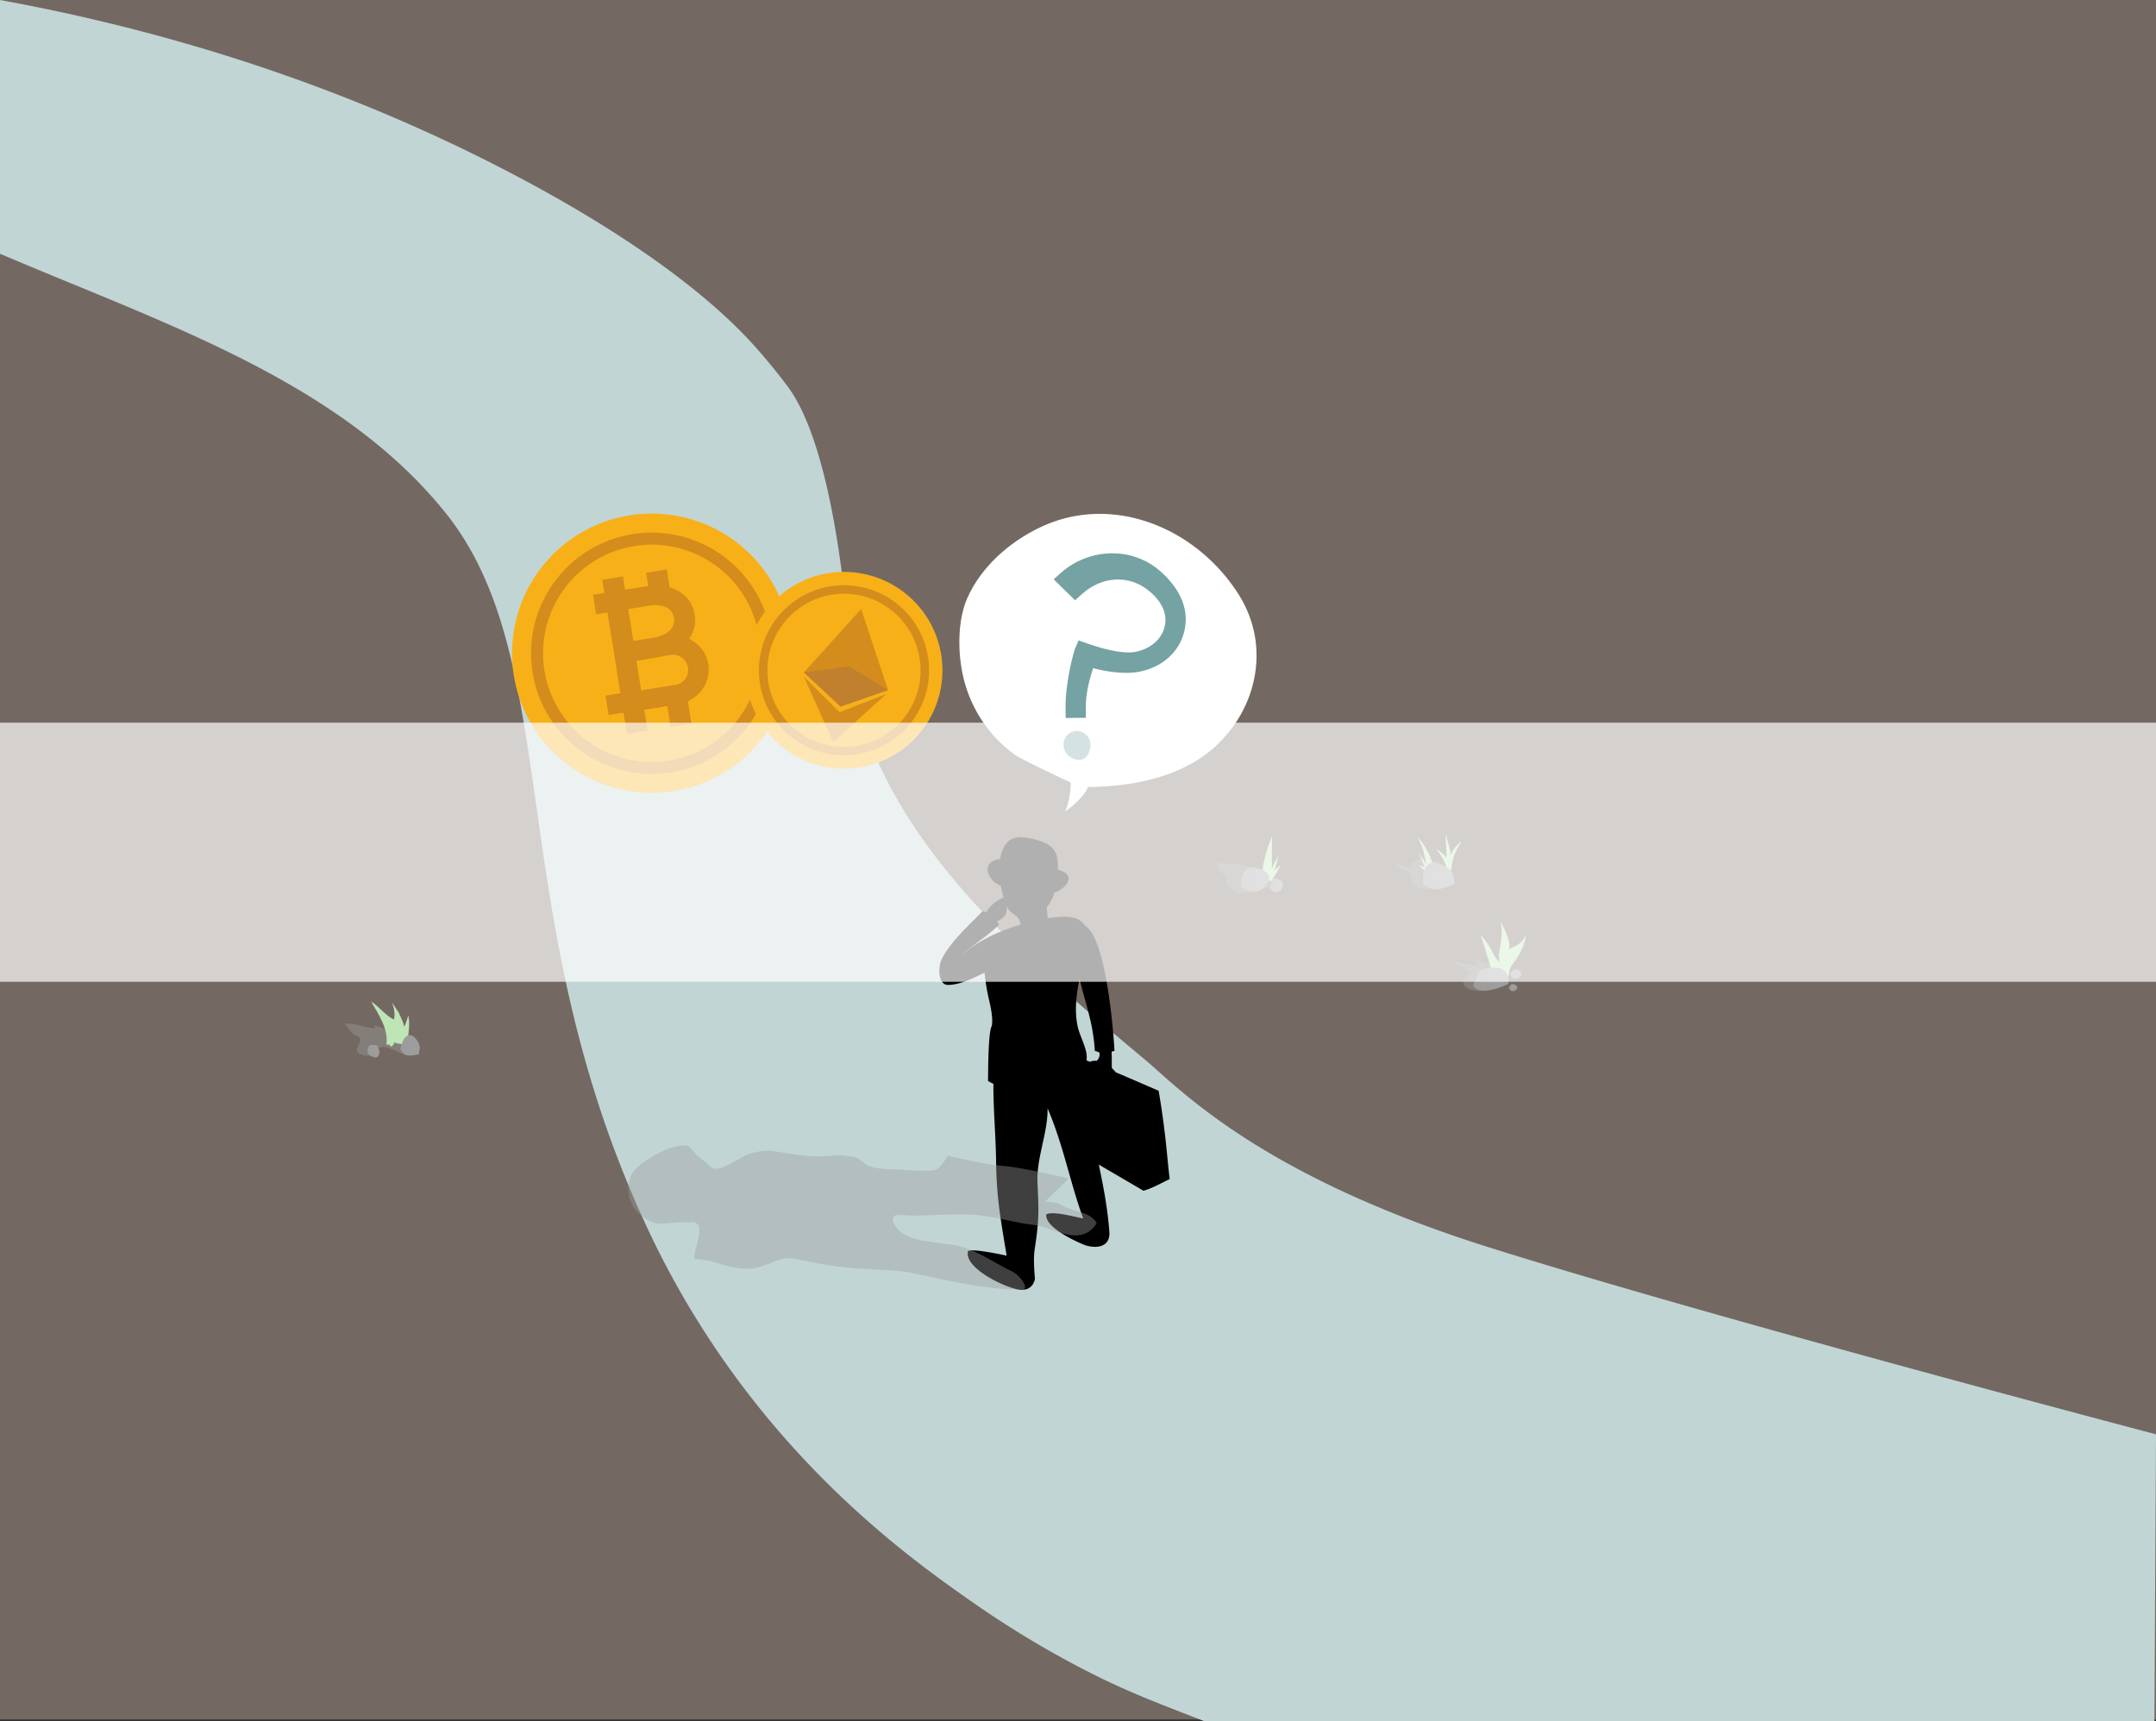 <svg xmlns="http://www.w3.org/2000/svg" viewBox="0 0 1280 1022"><rect x="0" y="0" width="1280" height="1022" fill="#333333" stroke="none"/><defs><style>.cls-1{isolation:isolate;}.cls-2{fill:#736962;}.cls-3,.cls-5,.cls-6{fill:#9d9d9d;}.cls-3{opacity:0.4;}.cls-3,.cls-6{mix-blend-mode:multiply;}.cls-4{fill:#bee5b6;}.cls-6{opacity:0.29;}.cls-7{fill:#c1d5d5;}.cls-8{fill:#f8b018;}.cls-9{fill:#d48c1c;}.cls-10{fill:#c0802d;}.cls-11,.cls-13{fill:#fff;}.cls-12{fill:#75a2a2;}.cls-13{fill-rule:evenodd;opacity:0.69;}</style></defs><title>Asset 13</title><g class="cls-1"><g id="Layer_2" data-name="Layer 2"><g id="Layer_1-2" data-name="Layer 1"><rect class="cls-2" width="1280" height="1021"/><path class="cls-3" d="M759.08,529.55c-2.56.18-4.42-1.78-6.86-2.06s-5,1.21-7.44,1.9c-5.08,1.46-13.44,1.82-16.21-4.07-.85-1.8-.33-3.38-1.43-5.15s-4-3.42-4.5-5.52c-.76-3.29,5-1.86,7.44-1.75a46.39,46.39,0,0,1,9,.88c4.32,1.06,9.08,1.85,13,4C754.57,519.12,759.39,523.71,759.08,529.55Z"/><path class="cls-4" d="M755.11,513.54c0-5.65,0-11.3.09-16.95-3.05,7.14-6.37,17.62-5.78,25.77,3.73-1.6,1.58.67,5.46.73,1.71-2.8,4.38-6.47,5.4-9.69-1.08,1.22-2.59,2.49-3.9,3.69,1.63-3.45,1.77-6.38,2.76-9.42-1.13,2.3-3,5.05-4,8.06C755.1,515,755.1,514.27,755.11,513.54Z"/><path class="cls-5" d="M737.27,526.62s-1.53-4.15,1.63-9.25c1.52-1.67,2.36-2.57,6.06-2.12,12.85,2.09,9.08,11.58,1.18,14.26C739.73,529.29,737.27,526.62,737.27,526.62Z"/><path class="cls-6" d="M743,515.14c-2.13.06-2.92.9-4.13,2.23-3.16,5.1-1.63,9.25-1.63,9.25s2.46,2.67,8.87,2.89a13.28,13.28,0,0,0,2-.87C744.55,524.82,741.18,520.06,743,515.14Z"/><path class="cls-5" d="M761.59,524.06a6.26,6.26,0,0,0-4.24-2.43c-1.08.07-1.66.11-2.41,1.79-2.38,6,2.5,7.66,5.61,5.28A6.79,6.79,0,0,0,761.59,524.06Z"/><path class="cls-6" d="M758.12,521.8a5.47,5.47,0,0,0-.77-.17c-1.08.07-1.66.11-2.41,1.79-2.11,5.34,1.47,7.22,4.47,5.94C758.2,527,757.43,524.26,758.12,521.8Z"/><path class="cls-3" d="M588.57,653.11c-4.64,0-11.38.53-15.68-.91a4.93,4.93,0,0,0,0,2.26,25.71,25.71,0,0,1,6.45,2.49c-3.46,1.09-1.36,5.11.75,6.57,3,2.07,5.37.08,8.21-.38,2.21-.35,7,1.4,7.91-1.91.54-1.93-3-6.24-4.27-7.65"/><path class="cls-4" d="M592.39,654.37c1.3-2.21,3.8-5.49,4.55-7.3.69,2.52-1,9.62-1.19,11.55-1.58.69-1.72-.34-4.54,0-2.34.28-4.67,1.31-5.44.15.23-6.14,2.89-11.67,5.82-17.11-.5,4.54.07,9.33.22,13.79A11,11,0,0,1,592.39,654.37Z"/><path class="cls-5" d="M590.19,656.53a4.54,4.54,0,0,0-5.54-1.07c-3.84,1.67-5.76,3-2.55,7.48a.94.94,0,0,0,.4.34l3.56,1.41a3.13,3.13,0,0,0,1.69-.23c1.19-.73,3.49-2.22,4.09-3.78a1,1,0,0,0,0-.61A7.31,7.31,0,0,0,590.19,656.53Z"/><path class="cls-6" d="M585.36,655.2a5.08,5.08,0,0,0-.71.26c-3.84,1.67-5.76,3-2.55,7.48a.94.94,0,0,0,.4.34l3.56,1.41a3.45,3.45,0,0,0,.73,0l-.61-.6A13.49,13.49,0,0,1,585.36,655.2Z"/><path class="cls-5" d="M595.87,658a2.42,2.42,0,0,1,2.76,1.56c1.18,2.29,1.63,3.66-1.15,4.71a.45.45,0,0,1-.28,0l-2-.64a1.88,1.88,0,0,1-.68-.76,7.68,7.68,0,0,1-.64-3.44.69.69,0,0,1,.16-.32A3.59,3.59,0,0,1,595.87,658Z"/><path class="cls-3" d="M243.39,626.81c-7-.19-13.7-8.15-19.6-3.82-2.71,2-4.17,5.17-9.09,3.24-6.3-2.49,0-5.29-.95-9.22-.56-2.29-2.58-1.79-4.31-3.2s-3.4-4.29-4.74-6c6.48-.45,11.76,2.69,18.07,2.72-.08-.47-.17-1.19-.24-1.7,4.93,2.15,29.9,6.56,22.67,16.44C244.8,624.9,244.51,624.46,243.39,626.81Z"/><path class="cls-5" d="M218.24,623.64a3.34,3.34,0,0,0,2.09,3.48c2.66,1.2,4.21,1.58,5-2.39a.73.73,0,0,0,0-.39l-.89-2.76a.92.92,0,0,0-.6-.67c-.93-.23-3.17-.69-4.24-.23a.8.8,0,0,0-.32.29A5.5,5.5,0,0,0,218.24,623.64Z"/><path class="cls-6" d="M222.66,620.68a6.43,6.43,0,0,0-3.12,0,.8.8,0,0,0-.32.29,5.5,5.5,0,0,0-1,2.67,3.34,3.34,0,0,0,2.09,3.48,12,12,0,0,0,1.8.69C221.55,625.27,221.23,622.52,222.66,620.68Z"/><path class="cls-4" d="M232.81,595.43c.95,2.72,2,6.5,1.07,10-5-2.36-8.75-7.67-13.58-10.75,4.37,7.56,10.43,16.33,9.09,25.63h1.54l1.65,1.29c.7-1.66,1.37-.74,1.43-2.7,2.52,1.43,4.32.21,6.83,2.59,1.89-5.67,2.67-14.47,1.54-18.54-.18.3-.95,4.37-2.48,6.73-.47-2.93-2-5.55-3.19-8.38C235.91,600,232.78,595.35,232.81,595.43Z"/><path class="cls-5" d="M249.28,621.68c-1-5.19-8.21-13.23-11.54,1,2.26,5.68,6.84,4,10.92,3.36Z"/><path class="cls-6" d="M242.62,614.75c-1.82.39-3.62,2.59-4.88,8,1.5,3.78,4,4.28,6.75,4A16.89,16.89,0,0,1,242.62,614.75Z"/><path class="cls-3" d="M624.43,758.29c-5.95-.37-21.28-5.85-12-13.38,3.35-2.7,10.07-3.29,14.36-2.4,2.88.6,5.68,2.18,5.77,5.74.11,4.66-5,5.89-8.64,7.17"/><path class="cls-5" d="M639,744.59c-6.83-5.29-27.54-8-19.64,12.63,9.54,4.66,16.1-1.92,22.8-6.69Z"/><path class="cls-3" d="M851.69,528.25c-3.67,0-10.53-.44-12.94-3.39-1.43-1.75-.27-4.18-1.63-6-2.08-2.77-6.82-1.87-8.3-5.69,1.83.17,11.52,4.15,7.87-1.3a17,17,0,0,0,3.78.18c-.15-.45,0-1.21-.2-1.7,4.85.25,14.36.87,18.32,4.26S860.87,529.12,851.69,528.25Z"/><path class="cls-4" d="M858.4,514.38c-.66-2.86-2.53-6.28-5.61-10,2.86,1.21,5.4,3.87,5.83,5.18.63-3.37-.88-10.14-.11-14.54.77,5.29,2.82,8.88,2.76,12.77a15.94,15.94,0,0,1,6.71-8.15,31.23,31.23,0,0,0-6.27,16c-.19,2.24-1.32,2.75-2.43,1.87A17.05,17.05,0,0,1,858.4,514.38Z"/><path class="cls-4" d="M846.44,511.5c-1.16-5.43-1.85-9.23-5-14.49,5,4.54,9.43,14.23,10.67,22.17-2.9-1-.95.87-3.62,1.49-1.75-2.45-3.94-5.49-6.81-7.17,1,1,3.41.64,4.56,1.61-1.82-3.09-2.51-5.89-3.81-8.68a78.25,78.25,0,0,1,4.42,7.18Z"/><path class="cls-5" d="M862.71,519.06c-3.93-6.19-19-13.77-17.82,5.44,6.12,6.37,12.62,2.57,18.81.33Z"/><path class="cls-6" d="M852,512.26c-4.13-.3-7.65,2.59-7.07,12.24A10.18,10.18,0,0,0,853.5,528C850.25,523.86,850.47,517.7,852,512.26Z"/><path class="cls-3" d="M886.55,587.3c-3.88,1.3-9.7,1.63-13.66.29-2.07-.69-4.37-2.48-4-5,.26-1.9,2.8-2.94,3.14-4.7.66-3.38-7.29-3.52-8.75-6.77,4.22-.09,9.83,3.16,14,1.62a8.39,8.39,0,0,0-2.09-3.4c2.38,1.38,5.46,1.86,8.06,2.76s5.15.45,7.46,1.52c4.92,2.28,3.3,5.1,1,8.43C890.67,583.51,887.35,588.69,886.55,587.3Z"/><path class="cls-5" d="M898.12,580.77a2.67,2.67,0,0,0,3.27-.06c1.94-1.39,2.85-2.34.43-4.49a.65.65,0,0,0-.27-.15l-2.28-.49a.73.73,0,0,0-.71.15,7.38,7.38,0,0,0-1.94,2.91.74.74,0,0,0,.06.35A4.35,4.35,0,0,0,898.12,580.77Z"/><path class="cls-5" d="M897,588.16a2,2,0,0,0,2.44,0c1.45-1,2.12-1.75.32-3.35a.56.56,0,0,0-.2-.11l-1.7-.37a.57.57,0,0,0-.53.11,5.48,5.48,0,0,0-1.44,2.18.45.45,0,0,0,0,.25A3.26,3.26,0,0,0,897,588.16Z"/><path class="cls-4" d="M890.72,546.19c2.71,12.41-2.07,17.51-.47,25.16-3.83-3.19-5.7-11.3-11.18-15.76,4.48,12.32,5.94,22.17,9.86,25.42,1.39,1.15,5.65,3.09,6.94-2.69a10.38,10.38,0,0,1,2.12-5.71c2.8-3.36,8.29-12.2,7.73-17.91-1.23,6.38-8.93,7.92-10.08,9.06C898.05,559.42,890.58,547.17,890.72,546.19Z"/><path class="cls-5" d="M895,579.14c-2.9-7.93-16.11-3.12-16.11-3.12s-5.26,10.12-4.08,9.38c3.12,5.35,15.18,1.8,20.68-1.22A11.55,11.55,0,0,0,895,579.14Z"/><path class="cls-6" d="M883.93,574.8a28.18,28.18,0,0,0-5,1.22s-5.26,10.12-4.08,9.38c1.78,3.06,6.48,3.2,11.21,2.21-2.78-3.1-3.41-7.6-3.41-11.48Z"/><path class="cls-4" d="M528.45,614.55a52.61,52.61,0,0,0-3.18,4.85c-2.86-4.4-5.29-9.26-7.67-13.72,2.82,9.21,5.4,17.67,5,27.52a3.64,3.64,0,0,0,3.66-.3c1.54,1,1.65-.58,3,.46a20.73,20.73,0,0,0,5.37-16.56c-1.08,2-3,4.13-4,6.62.44-4.08-.15-8.38-.29-12.36A14.31,14.31,0,0,1,528.45,614.55Z"/><path class="cls-5" d="M507.06,634c5-4.72,24.36-10.49,22.9,4.15-7.87,4.84-16.22,1.95-24.17.25Z"/><path class="cls-3" d="M520.68,641.63c-5.46,0-10.7.06-15.79-1.79-3.43-1.25-9.95-6-2.93-7.41-1-2-2.65-4-3.7-6a20.84,20.84,0,0,0,6.5,2.28c-.67-.81-1-2-1.62-2.8,5.77,1.25,24.22.09,19.21,3.09-1.19.71-1.82,2.08-2.78,6.13C519,637.4,522.83,642.94,520.68,641.63Z"/><path class="cls-5" d="M552.09,662.69c1.31-3.21,4.75-5.14,10.91-3.85,10.1,2.11,15.6,4,13.4,14a1.34,1.34,0,0,1-.52.79l-6.26,3.91a7.85,7.85,0,0,1-3.91.06c-3.34-1.05-9.9-3.28-12.85-6.18a2.91,2.91,0,0,1-.72-1.19A11.3,11.3,0,0,1,552.09,662.69Z"/><path class="cls-3" d="M554,660.91c-4.27,0-6.56-.63-10.08,1.76s-4.71,6.48-1.85,9.67c3.39,3.75,31.67,7.36,26.27,2.6S557,664.21,554,660.91Z"/><path class="cls-5" d="M350.1,603.32c2-6,11.06-.89,11.06-.89s3.65,8.6,2.84,7.89c-2.12,4-10.43-.07-14.22-3A10.27,10.27,0,0,1,350.1,603.32Z"/><path class="cls-3" d="M354.47,604.18c-3.08-1.83-14.62-4-9.58,3.13,2.19,3.09,10.09,3.65,13.33,4-1.84-3.27-3.86-7.87-7.26-9"/><path class="cls-5" d="M440.67,735.8s-.35-2.21-3.57-3.75a4.09,4.09,0,0,0-4,.44c-6.56,3.9-1.73,7.27,3.44,6.64C440.06,737.56,440.67,735.8,440.67,735.8Z"/><path class="cls-5" d="M439.7,731.41a11.37,11.37,0,0,1-.72-9c1-1.77,1.51-2.73,4.93-2.77,12,.37,10.88,9.82,4.43,13.36C442.53,733.63,439.7,731.41,439.7,731.41Z"/><path class="cls-3" d="M441.48,720.52c-4.42,0-8.17,2.9-5.48,9-1.92.37-8.16,1.81-7.24,4.28,3.47,9.38,3.43,1.5,6.34.13C439.54,731.82,446.58,737.09,441.48,720.52Z"/><path class="cls-7" d="M883.49,740.53c-136.42-43.06-183.11-94.09-204.16-111.67C603.77,565.75,509.85,487.32,504,383c0,0-6.31-112.58-36-153-9.84-13.39-21-25.6-21-25.6s-2-2.16-4-4.28c-15.31-16.1-55.46-53.92-144.57-99.87C234.9,67.46,135.06,24.67,0,0V150.66c96.36,41.26,201.26,75.2,264.38,153.7,70.89,88.18,34.09,237.57,117.73,420.08,1.69,3.68,3.09,6.73,5.22,11.14,59.6,123.22,149.48,187.54,189.91,215.73a576,576,0,0,0,78.08,46c19.06,9.19,36.33,15.68,59.6,24.74h564.15l.93-170.34S1014.58,781.91,883.49,740.53Z"/><circle class="cls-8" cx="387.89" cy="390.54" r="62.41" transform="translate(-67.06 80.69) rotate(-10.94)"/><path class="cls-8" d="M468.82,374.91A82.92,82.92,0,1,1,373.91,306,82.91,82.91,0,0,1,468.82,374.91Z"/><path class="cls-9" d="M398.18,458.7a71.66,71.66,0,1,1,59.52-82A71.74,71.74,0,0,1,398.18,458.7ZM376.8,324.22a64.51,64.51,0,1,0,73.84,53.58A64.58,64.58,0,0,0,376.8,324.22Z"/><path class="cls-9" d="M420.54,394.45a20.38,20.38,0,0,0-11.44-15.09,19.47,19.47,0,0,0,3.35-14.28c-1.53-9.37-7.93-14.26-14.87-16.3l-1.69-10.65-12.3,2,1.25,7.84-13.72,2.18-1.24-7.84-12.31,2,1.25,7.83-6.73,1.07,1.84,11.56,6.73-1.07,4,24.94,3.66,23-8.84,1.4,1.84,11.55,8.84-1.4,2,12.65,12.31-2-2-12.38,13.71-2.18,2,12.38,12.3-2-2.1-13.24C416.79,412.52,422,403.68,420.54,394.45Zm-33.64-35c2.11-.26,11.88-1,13.26,7.7l.06.32a8.23,8.23,0,0,1-1.57,5.76c-1.65,2.26-4.66,4-8.81,5.17L376,380.59l-3-18.93Zm13.6,47.3-19.87,3.16-2.79-17.52,9.62-1.53c1.72-.28,3.35-.62,4.9-1l5.31-.84a9,9,0,1,1,2.83,17.75Z"/><circle class="cls-8" cx="501.07" cy="400.01" r="43.99" transform="translate(24.54 828.96) rotate(-80.59)"/><path class="cls-8" d="M558.38,409.51a58.44,58.44,0,1,1-45.85-68.77A58.44,58.44,0,0,1,558.38,409.51Z"/><path class="cls-9" d="M491.17,447.57A50.51,50.51,0,1,1,550.6,408,50.56,50.56,0,0,1,491.17,447.57ZM510,353.46A45.47,45.47,0,1,0,545.66,407,45.53,45.53,0,0,0,510,353.46Z"/><polygon class="cls-9" points="511.23 361.67 477.26 399.29 499.09 419.57 527.23 409.77 511.23 361.67"/><polygon class="cls-9" points="498.39 422.91 477.29 401.84 494.66 440.69 526.18 412.09 498.39 422.91"/><polygon class="cls-10" points="504.08 395.77 477.26 399.29 499.09 419.57 527.23 409.77 504.08 395.77"/><path class="cls-11" d="M602.23,448a78.9,78.9,0,0,1-29.29-42c-4.35-14.79-5.05-36.13,1.24-50.57,8.93-20.48,28.09-35.84,46.74-43.79,40.84-17.41,88.83,1.53,114.12,40.84,22.86,35.54,7.71,79.35-24.77,99.22-19.31,11.82-42.37,15.39-64.4,15.63-1.36,4.74-9.67,12.14-13.49,14.46,3.32-7.13,3.32-17.13,3.32-17.13S606.82,451.32,602.23,448Z"/><path class="cls-12" d="M689.62,339.85c-17.61-16.1-43.6-14-59.59.15l-4.49,4,12.7,12.44,4.49-4c11.56-10.21,27.7-11.48,39.71-1.33,7.37,6.23,10.85,13.45,9,21-1.75,7.27-7.91,12.81-16.46,14.81-9.19,2.14-24.77-3.17-29.34-4.78l-5.28-1.87-2.23,5.14c-.3.7-5.68,18.86-5.52,34.94l.06,6,12-.12-.06-6c-.09-8.71,2.51-18,4.38-23.47,6.9,1.81,18.86,4.15,28.72,1.84,13.07-3,22.56-11.9,25.4-23.68C706,363,701.67,350.88,689.62,339.85Z"/><path class="cls-12" d="M638.74,450.94a9,9,0,0,1-7.27-9.95,8,8,0,0,1,9.83-6.7c4.6,1.34,6.92,5.76,5.86,10.55S643.11,451.91,638.74,450.94Z"/><path d="M694.45,700.13c-1.15-9.14-1.74-17.48-2.84-26.68-1.79-15-3.74-25.72-3.74-25.72s-15.29-6.69-25.49-11a17,17,0,0,0-2.39-2.56l.15-.07c-.17-2,0-5.1-.19-9.63l1.73-.48c-1.44-23.59-6.51-67.86-17.37-74.12a15.5,15.5,0,0,0-2.5-2.79c-3.5-3.06-11.11-3.22-19.87-1.83-.17-2.82-.44-6.5-.44-6.5a26,26,0,0,0,4.46-8.6c7.83-3.16,12.18-9.88,4.2-13-.71-.28-1.41-.52-2.1-.75.09-9.81-.72-16.13-19.32-19-9.85-1.53-13.64,4.59-14.89,12.67-7.51.79-10.64,6.79-3.57,13.69a43.4,43.4,0,0,0,3.93,2.31c.48,2.42,1.07,4.83,1.63,6.93a21.76,21.76,0,0,0-10.36,8.72,7.5,7.5,0,0,0-2.19-.59c-3.91,4.39-19.84,18.34-24.42,29-2.12,4.93-1.8,15,4.23,14.74,8.92-.31,18-5.89,21.34-7.21l.11,0a118.6,118.6,0,0,0,2.63,16.05c2.31,9.62,2,13.46,1.62,15.52-2.39,4.28-2.11,31.66-2.22,32.67a29.59,29.59,0,0,0,3.2,1.69c-.1,15.23,1.44,31.47,1.6,46.11.22,20.15,2.41,32.76,5.62,52.08.17.91.62,3.85.62,3.85s-22.51-5-23-2.4c-1.81,9.42,19.26,20,28.64,22.23,10.46,2.46,11.18-6.35,11.18-6.35s-1.18-10.77-.15-17.34c2.91-18.6,2.31-24.22,1.65-39.7-.62-14.59,6.19-29.29,6-43.9,9.24,21.32,13.25,43.64,21.13,65.36-7.34-1.45-17.31-4.28-21.84-2.52-1.32,7,14.76,15,22,18,5.91,2.47,16.28,2.58,15.36-7.77-1-13.71-3.52-26.7-6.24-39.68,10.23,6,21.18,12.35,26.47,15.5C683.9,705.78,690.06,702.19,694.45,700.13ZM650,624c0,.08,1.69.48,1.69.55a7.13,7.13,0,0,0,1,.41,5,5,0,0,1-1.39,4.75l-.26.25a6.74,6.74,0,0,0-3.91.55l-2.11-.86c1.14-6.34-4-13.7-5.38-20.93-1.71-8.8-.67-18.27,1.3-27.44,1.76,7.67,4.14,15,5.74,21.8A111.82,111.82,0,0,1,650,624Zm-57-74.69a5.78,5.78,0,0,0-1.16-2.27,9.72,9.72,0,0,0,5-3.67,7.51,7.51,0,0,0,.75-4.52l.32-.21c3,5.36,6.92,3.87,8,10.42a129.47,129.47,0,0,0-18.45,7.06,2.87,2.87,0,0,0-.62.45,64.69,64.69,0,0,0-16.13,11C576.39,561.81,586,556.18,593,549.26Z"/><path class="cls-3" d="M607.16,765.84c-22.5,0-44.07-5.43-65.51-9.88-9.81-2-21.33-1.81-31.49-2.65a229.68,229.68,0,0,1-34.68-5.1c-4.3-1-8.27-1.51-11.32-.61-6,1.79-11.56,5-18.13,5.67-12.67,1.3-21.73-5.79-33.79-5.51-.09-5.41,2.62-11.07,2.82-16.45.11-2.85.44-3.56-1.85-5.09-1.57-1.05-4.26-.13-6-.37-3.29-.47-14.79,1.48-18.07.49-16.5-5-20.41-23.74-11.5-32.5,6.12-6,21.94-15.07,30.5-13.5,1.53.28,5.39,5.85,6.5,6.5,2,1.16,6.25,5.3,8,6.5,4.81,3.3,16.73-6.46,21.92-8,5.56-1.65,9.67-2.5,15.59-1.65,12.58,1.81,19,3.65,32.49,2.65,4.45-.33,10.6-.37,15.51,1,2.53.71,4.77,3.77,7.39,4.87,4.38,1.83,9.92,2,14.59,2.12,8.25.24,16.2,1.48,24.49.51,3.66-.43,8-8.53,8-8.53s24.76,5.61,32.5,6c10,.5,39.5,7.5,39.5,7.5l-14.5,14s5.75-.82,10.5,2c6,3.57,17,3.66,20.47,10.54-9.47,15-26.11,2.25-37.47,1-12.3-1.4-22.81-5.09-35.2-5.93s-24.93.43-37.35.43c-1.76,0-9.38-1.14-10.53.53-1.72,2.51,1.74,7,3.48,8.49,8.77,7.75,25.72,6.33,36.55,9.44,11.42,3.29,19.63,9.59,30.11,14.56C605,756.89,611.49,764.94,607.16,765.84Z"/><polygon class="cls-13" points="0 429.14 1280 429.14 1280 583 0 583 0 429.14 0 429.14"/></g></g></g></svg>